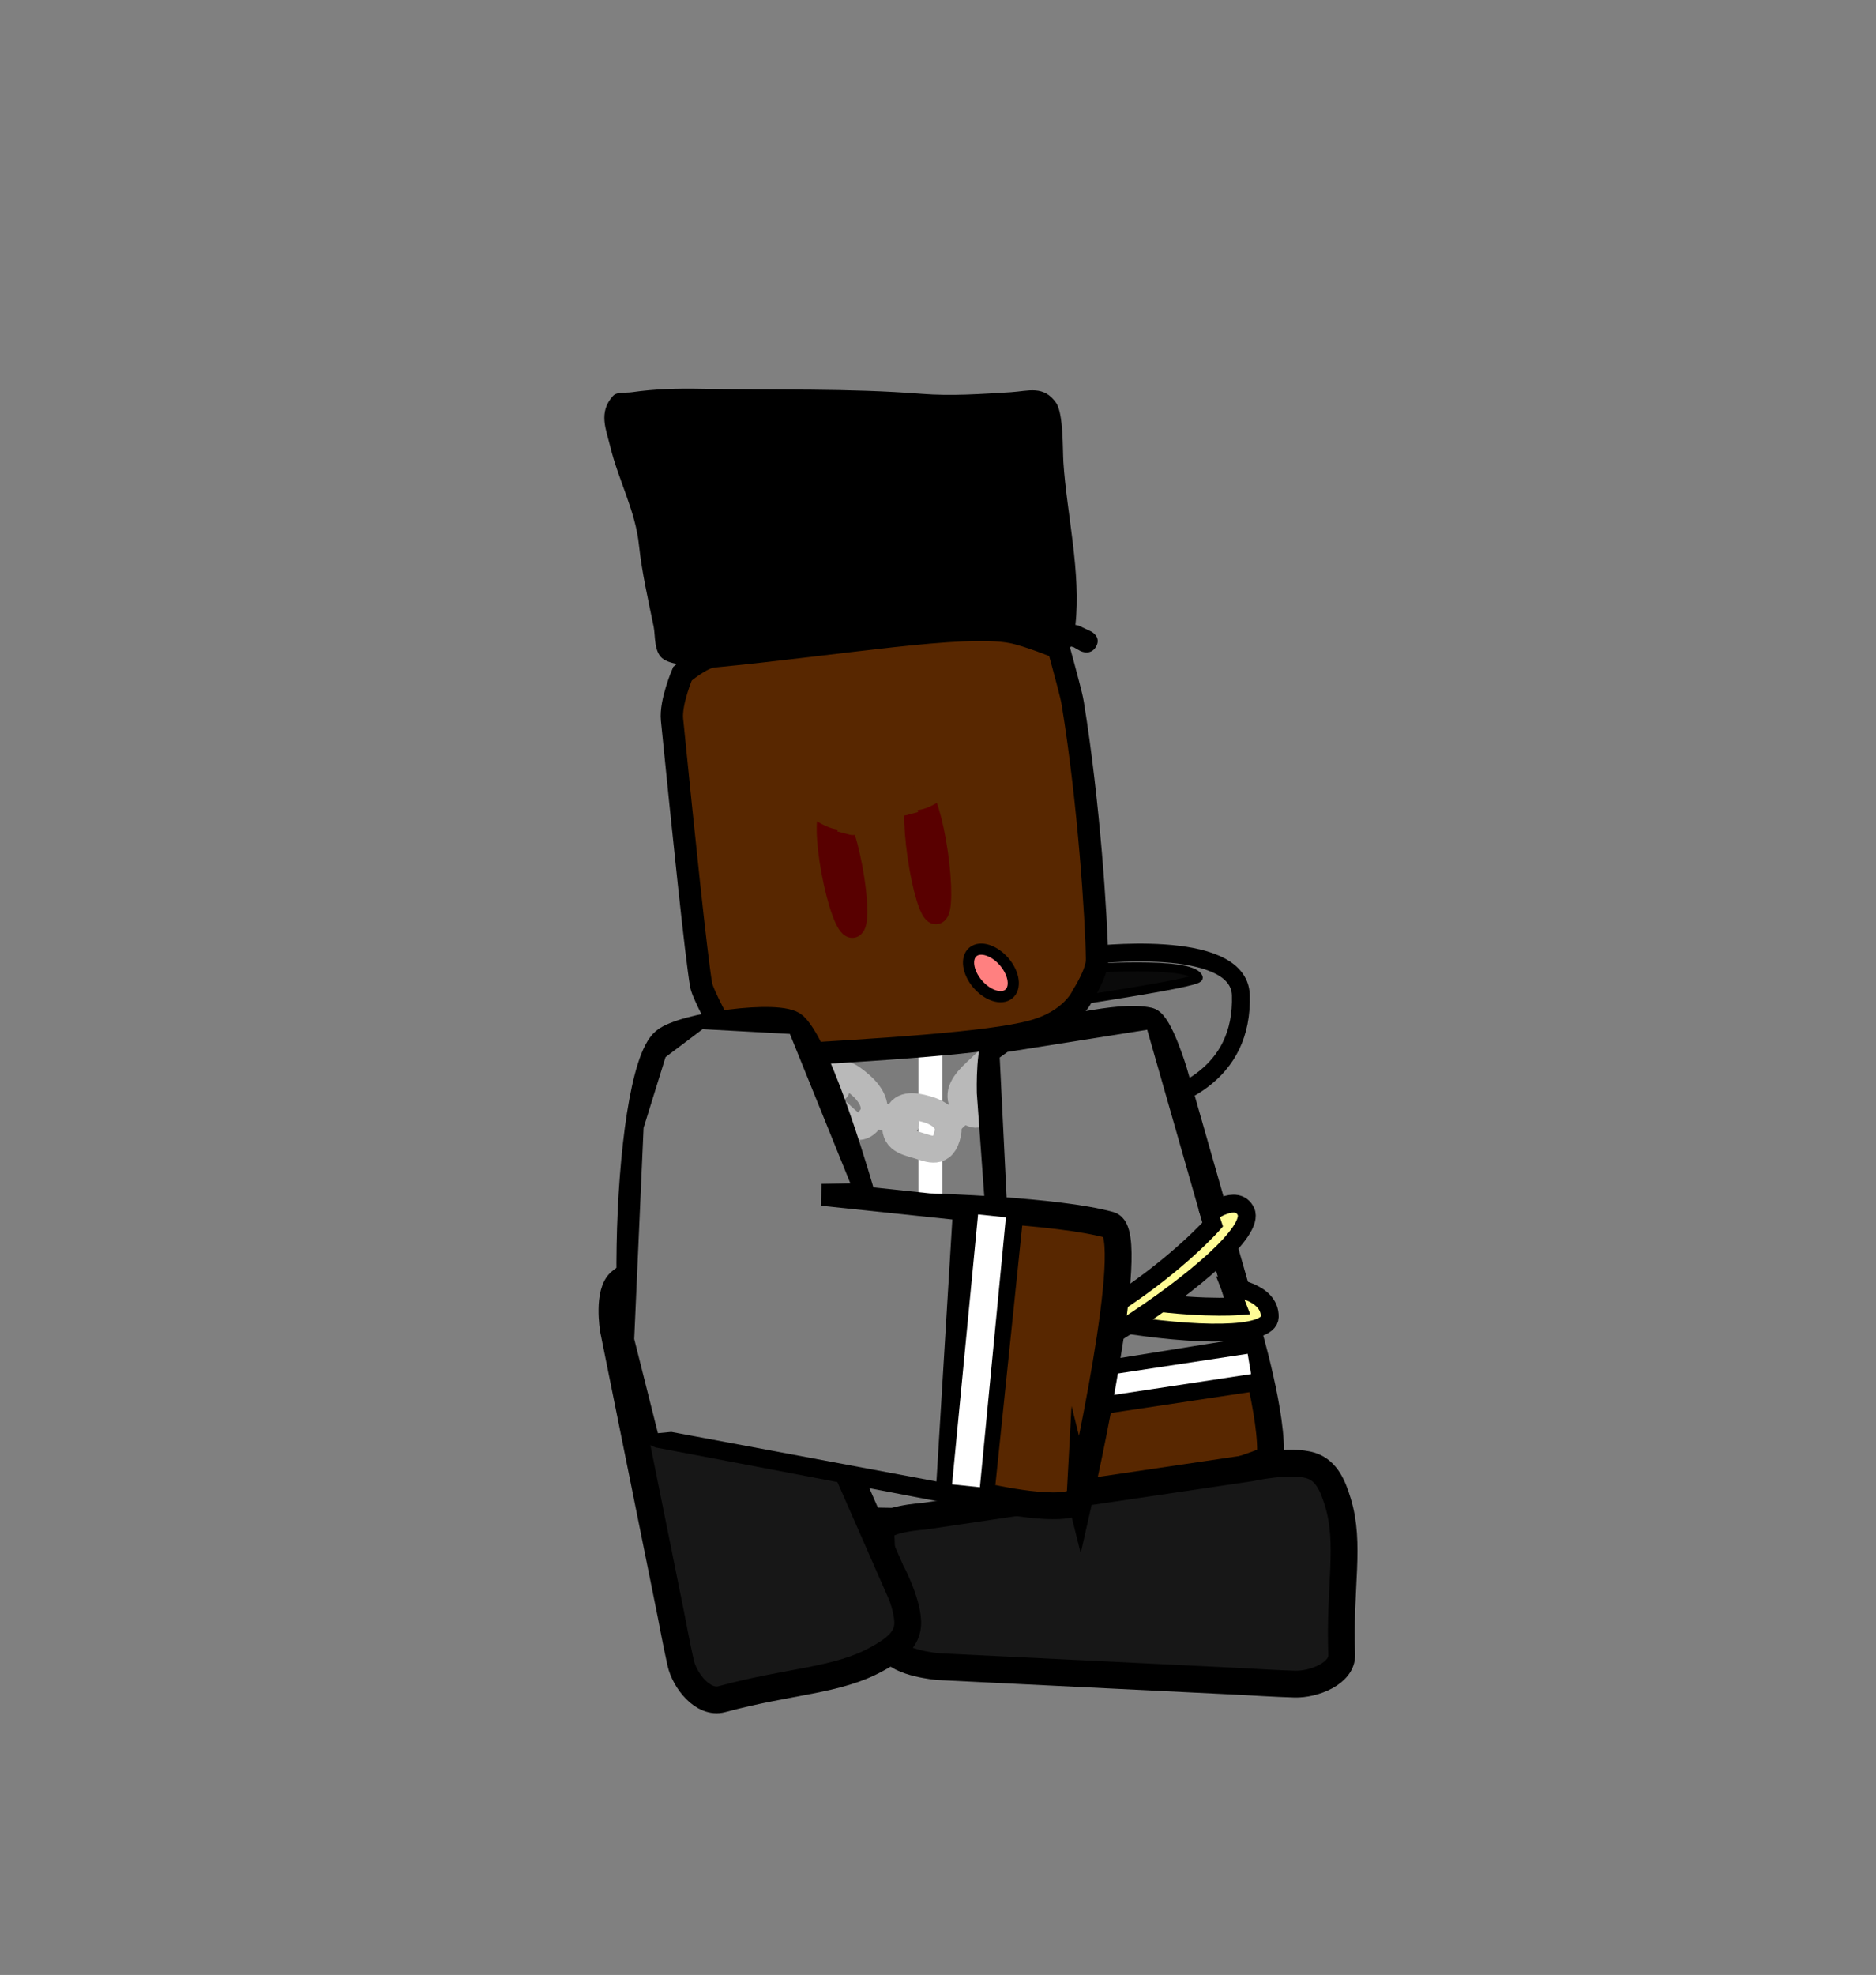 <svg version="1.1" xmlns="http://www.w3.org/2000/svg" xmlns:xlink="http://www.w3.org/1999/xlink" width="210" height="221" viewBox="0,0,210,221"><rect x="0" y="0" width="210" height="221" fill="#808080" stroke="none"/><g transform="translate(-140,-90)"><g data-paper-data="{&quot;isPaintingLayer&quot;:true}" fill-rule="nonzero" stroke-linejoin="miter" stroke-miterlimit="10" stroke-dasharray="" stroke-dashoffset="0" style="mix-blend-mode: normal"><path d="M140,311v-221h210v221z" fill="none" stroke="none" stroke-width="0" stroke-linecap="butt"/><g data-paper-data="{&quot;index&quot;:null}" stroke="#000000" stroke-linecap="round"><path d="M261.916,196.909c0,0 16.779,-2.093 16.983,4.44c0.551,17.731 -28.922,12.799 -28.922,12.799z" data-paper-data="{&quot;origPos&quot;:null}" fill="#7c7c7c" stroke-width="2"/><path d="M261.185,198.42c0,0 12.199,-0.931 12.95,0.966c0.237,0.598 -16.208,2.98 -16.208,2.98z" data-paper-data="{&quot;origPos&quot;:null}" fill="#0a0a0a" stroke-width="1"/></g><g><path d="M264.75,244.466c0,0 0.859,15.546 -1.43,15.822c-6.866,0.83 -24.922,-0.012 -40.327,-0.012c-1.731,0 -1.478,-14.757 -1.478,-14.757l1.848,-30.216c0,0 1.37,-13.351 2.956,-13.351c10.262,0 25.615,-0.918 32.331,0.703c2.239,0.54 4.253,14.756 4.253,14.756z" data-paper-data="{&quot;origPos&quot;:null}" fill="#7c7c7c" stroke="#000000" stroke-width="3.5" stroke-linecap="round"/><path d="M231.695,225.171c-1.34,0 -1.34,-2.454 -1.34,-2.454c0,-5.09 0,-11.816 0,-16.906c0,0 0,-2.454 1.34,-2.454c1.34,0 1.34,2.454 1.34,2.454c0,5.09 0,10.18 0,15.27v1.636c0,0 0,2.454 -1.34,2.454z" fill="#ffffff" stroke="none" stroke-width="0.5" stroke-linecap="butt"/><path d="M244.146,231.42c-1.34,0 -1.34,-3.083 -1.34,-3.083c0,-6.394 0,-14.844 0,-21.238c0,0 0,-3.083 1.34,-3.083c1.34,0 1.34,3.083 1.34,3.083c0,6.394 0,12.789 0,19.183v2.055c0,0 0,3.083 -1.34,3.083z" fill="#ffffff" stroke="none" stroke-width="0.5" stroke-linecap="butt"/></g><g fill="none" stroke="#b9b9b9" stroke-width="3"><path d="M254.595,207.412c-0.859,-1.34 0.089,-2.543 1.358,-3.745c1.269,-1.202 2.542,-1.569 3.237,-0.607c1.473,2.039 -0.072,3.001 -1.066,3.942c-1.269,1.202 -2.317,2.301 -3.529,0.409z" stroke-linecap="butt"/><path d="M255.617,206.83l-2.687,2.486" stroke-linecap="round"/><path d="M249.25,209.936c1.269,-1.202 2.542,-1.569 3.237,-0.607c1.473,2.039 -0.072,3.001 -1.066,3.942c-1.269,1.202 -2.317,2.301 -3.529,0.409c-0.859,-1.34 0.089,-2.543 1.358,-3.745z" stroke-linecap="butt"/><path d="M248.913,213.098l-2.687,2.486" stroke-linecap="round"/><path d="M240.392,215.137c0.416,-1.613 1.804,-1.461 3.381,-1.008c1.577,0.453 2.582,1.416 2.33,2.647c-0.535,2.61 -2.11,1.754 -3.345,1.4c-1.577,-0.453 -2.953,-0.761 -2.366,-3.039z" stroke-linecap="butt"/><path d="M241.396,215.735l-3.299,-0.995" stroke-linecap="round"/><path d="M232.921,210.82c0.927,-1.299 2.146,-0.522 3.436,0.617c1.29,1.14 1.883,2.49 1.236,3.511c-1.373,2.165 -2.525,0.654 -3.535,-0.239c-1.29,-1.14 -2.445,-2.055 -1.136,-3.889z" stroke-linecap="butt"/><path d="M230.956,209.403l2.682,2.429" stroke-linecap="round"/><path d="M226.173,204.778c0.927,-1.299 2.146,-0.522 3.436,0.617c1.29,1.14 1.883,2.49 1.236,3.511c-1.373,2.165 -2.525,0.654 -3.535,-0.239c-1.29,-1.14 -2.445,-2.055 -1.136,-3.889z" stroke-linecap="butt"/><path d="M224.208,203.361l2.682,2.429" stroke-linecap="round"/></g><g><g data-paper-data="{&quot;index&quot;:null}"><g stroke="#000000" stroke-width="3" stroke-linecap="round"><path d="M279.599,238.559c0,0 3.03,10.198 2.582,14.724c-16.251,6.307 -26.251,3.738 -26.251,3.738c-2.068,0.394 -2.339,-6.778 -2.339,-6.778c0,0 -1.011,-13.985 -1.659,-22.937c-0.425,-5.878 -1.089,-15.061 -1.089,-15.061c0,0 -0.151,-5.843 0.984,-5.972c6.826,-0.777 13.271,-2.808 16.768,-2.041c1.166,0.256 2.808,5.673 2.808,5.673l8.195,28.655z" data-paper-data="{&quot;origPos&quot;:null}" fill="#582700"/><path d="M280.324,244.197l-26.301,3.955l-0.537,-3.317l26.301,-4.21z" data-paper-data="{&quot;origPos&quot;:null}" fill="none"/></g><path d="M253.192,244.421l-1.798,-36.332l1.199,-0.855l16.184,-2.565l10.19,35.619z" fill="#7c7c7c" stroke="#000000" stroke-width="1" stroke-linecap="round"/><path d="M253.915,247.724l-0.381,-2.271l26.13,-3.961l0.381,2.271z" fill="#ffffff" stroke="none" stroke-width="0" stroke-linecap="butt"/></g><g fill="#fffc96" stroke="#000000" stroke-width="2" stroke-linecap="round"><path d="M277.67,233.998c0,0 4.523,0.459 4.464,3.363c-0.094,4.646 -33.863,-0.828 -34.073,-5.676c-0.086,-1.981 3.201,-2.156 3.201,-2.156l0.31,1.823c0,0 6.099,2.351 13.946,3.795c7.738,1.424 13.009,1.025 13.009,1.025z"/><path d="M275.357,225.785c0,0 3.114,-2.313 4.107,-0.226c2.086,4.381 -28.168,23.622 -29.108,19.138c-0.569,-2.716 2.847,-3.822 2.847,-3.822l0.27,1.334c0,0 5.08,-2.067 11.842,-6.531c6.762,-4.465 10.454,-8.667 10.454,-8.667z" data-paper-data="{&quot;index&quot;:null}"/></g></g><path d="M279.925,254.271c0,0 4.527,-1.013 6.846,-0.263c1.775,0.574 2.454,2.356 2.983,4.067c1.451,4.696 0.153,9.484 0.437,17.092c0.077,2.072 -3.084,3.348 -5.263,3.287c-2.039,-0.057 -5.579,-0.274 -5.579,-0.274l-34.307,-1.682c0,0 -4.434,-0.356 -5.291,-2.034c-2.063,-4.042 -0.731,-8.51 -1.165,-12.983c-0.147,-1.516 4.825,-1.809 4.825,-1.809c0,0 9.233,-1.366 15.142,-2.24c8.341,-1.234 21.372,-3.161 21.372,-3.161z" data-paper-data="{&quot;index&quot;:null}" fill="#171717" stroke="#000000" stroke-width="3" stroke-linecap="round"/><path d="M239.693,265.67c0,0 2.115,3.938 1.903,6.258c-0.162,1.776 -1.821,2.829 -3.442,3.725c-4.449,2.46 -9.65,2.406 -17.352,4.485c-2.098,0.566 -4.156,-2.048 -4.614,-4.075c-0.429,-1.896 -1.052,-5.216 -1.052,-5.216l-6.474,-32.077c0,0 -0.696,-4.179 0.814,-5.371c3.635,-2.87 8.516,-2.707 12.982,-4.175c1.513,-0.498 3,4.023 3,4.023c0,0 3.599,8.199 5.903,13.446c3.251,7.406 8.331,18.978 8.331,18.978z" data-paper-data="{&quot;index&quot;:null}" fill="#171717" stroke="#000000" stroke-width="3" stroke-linecap="round"/><path d="M220.878,205.275c0,0 -2.209,-3.995 -2.392,-5.052c-0.55,-3.17 -1.997,-17.1 -3.26,-29.694c-0.195,-1.948 1.17,-5.143 1.17,-5.143c0,0 2.114,-1.805 3.417,-1.93c14.371,-1.379 27.938,-3.764 33.422,-2.728c1.828,0.345 5.251,1.757 5.251,1.757c0,0 1.167,4.25 1.417,5.348c0.083,0.366 0.131,0.572 0.192,0.942c1.806,11.092 2.64,24.041 2.708,28.584c0.023,1.514 -1.618,4.032 -1.618,4.032c0,0 -1.164,2.808 -5.629,4.015c-4.885,1.32 -17.023,2.052 -29.541,2.769z" fill="#582700" stroke="#000000" stroke-width="2.5" stroke-linecap="round"/><g data-paper-data="{&quot;index&quot;:null}"><g data-paper-data="{&quot;origRot&quot;:0}" stroke="#000000" stroke-width="3" stroke-linecap="round"><path d="M260.904,257.336c-0.132,2.417 -9.68,0.331 -9.68,0.331c0,0 -25.417,-4.883 -37.431,-7.144c-4.905,-1.618 -4.01,-40.112 0.593,-44.004c2.052,-1.735 12.962,-3.209 14.523,-1.732c2.972,2.812 7.58,19.055 7.58,19.055l-4.655,-0.089l12.176,1.286c0,0 14.289,0.379 20.24,2.042c3.301,0.923 -3.346,30.256 -3.346,30.256z" data-paper-data="{&quot;origPos&quot;:null}" fill="#582700"/><path d="M253.004,226.329l-3.055,29.508" fill="none"/><path d="M248.215,226.086l-2.737,29.543" data-paper-data="{&quot;origPos&quot;:null}" fill="none"/></g><path d="M249.689,256.427l-3.117,-0.326l2.911,-30.207l3.117,0.326z" fill="#ffffff" stroke="none" stroke-width="0" stroke-linecap="butt"/><path d="M213.456,250.642l-2.714,-10.784l1.052,-23.69l2.492,-8.027l4.287,-3.23l8.348,0.454l1.67,0.091l6.965,17.2l-3.347,0.065l-0.064,1.975l14.723,1.543l-1.809,29.833l-29.923,-5.587z" fill="#7c7c7c" stroke="#000000" stroke-width="0.5" stroke-linecap="round"/></g><path d="M260.947,162.854l-0.789,-0.446c-0.095,-0.022 -0.191,-0.043 -0.286,-0.063c-0.197,0.327 -0.606,0.724 -1.389,0.554c-0.722,-0.156 -0.938,-0.615 -0.991,-0.98c-2.78,-0.398 -5.529,-0.46 -8.407,-0.441c-8.031,0.313 -16.02,1.219 -24.019,1.966c-2.623,0.245 -8.391,1.798 -10.753,0.346c-1.152,-0.708 -0.93,-2.642 -1.141,-3.666c-0.61,-2.968 -1.312,-6.035 -1.636,-9.045c-0.395,-3.938 -2.307,-7.309 -3.227,-11.122c-0.461,-1.911 -1.352,-3.793 0.297,-5.636c0.466,-0.52 1.397,-0.329 2.108,-0.431c2.597,-0.372 5.14,-0.438 7.752,-0.387c8.277,0.163 16.418,-0.08 24.688,0.565c3.336,0.264 6.647,0.023 9.988,-0.18c1.963,-0.119 3.694,-0.817 5.083,1.201c0.83,1.205 0.718,5.184 0.812,6.645c0.363,5.631 2.002,12.433 1.343,18.193c0.125,0.027 0.25,0.054 0.375,0.082l1.411,0.67c0,0 1.144,0.58 0.534,1.668c-0.61,1.088 -1.755,0.508 -1.755,0.508z" data-paper-data="{&quot;index&quot;:null}" fill="#000000" stroke="none" stroke-width="0.5" stroke-linecap="butt"/><path d="M242.913,179.1c0.562,-0.073 1.437,2.794 1.954,6.403c0.517,3.609 0.48,6.594 -0.082,6.667c-0.562,0.073 -1.437,-2.794 -1.954,-6.403c-0.517,-3.609 -0.48,-6.594 0.082,-6.667z" data-paper-data="{&quot;index&quot;:null}" fill="none" stroke="#590000" stroke-width="2.5" stroke-linecap="butt"/><path d="M245.432,176.799c0,0 1.19,-0.491 1.706,0.641c0.516,1.131 -0.674,1.622 -0.674,1.622l-0.789,0.306c-1.321,0.814 -2.044,1.177 -2.963,1.288l0.063,0.216l-1.365,0.358c-0.157,0.045 -0.327,0.062 -0.5,0.046c-0.713,-0.067 -1.234,-0.67 -1.164,-1.348c0.041,-0.392 0.27,-0.723 0.594,-0.919l1.104,-0.683l0.019,0.028l0.049,-0.067c0.939,-0.437 1.882,-0.865 2.832,-1.279c0,0 0.396,-0.173 0.834,-0.1l0.254,-0.109z" data-paper-data="{&quot;index&quot;:null}" fill="#582700" stroke="none" stroke-width="0.5" stroke-linecap="butt"/><path d="M252.612,197.874c1.021,1.362 1.092,2.912 0.16,3.461c-0.933,0.549 -2.517,-0.11 -3.538,-1.472c-1.021,-1.362 -1.092,-2.912 -0.16,-3.461c0.933,-0.549 2.517,0.11 3.538,1.472z" fill="#ff8080" stroke="#000000" stroke-width="1.25" stroke-linecap="butt"/><path d="M233.08,181.035c0.586,-0.085 1.588,2.68 2.237,6.176c0.649,3.496 0.701,6.399 0.115,6.484c-0.586,0.085 -1.588,-2.68 -2.237,-6.176c-0.649,-3.496 -0.701,-6.399 -0.115,-6.484z" data-paper-data="{&quot;index&quot;:null}" fill="none" stroke="#580000" stroke-width="2.5" stroke-linecap="butt"/><path d="M231.075,178.966l0.254,0.109c0.438,-0.073 0.834,0.1 0.834,0.1c0.95,0.414 1.893,0.842 2.832,1.279l0.049,0.067l0.019,-0.028l1.104,0.683c0.324,0.197 0.553,0.527 0.594,0.919c0.07,0.678 -0.451,1.281 -1.164,1.348c-0.174,0.016 -0.343,-0.001 -0.5,-0.046l-1.365,-0.358l0.063,-0.216c-0.918,-0.111 -1.641,-0.473 -2.963,-1.288l-0.789,-0.306c0,0 -1.19,-0.491 -0.674,-1.622c0.516,-1.131 1.706,-0.641 1.706,-0.641z" data-paper-data="{&quot;index&quot;:null}" fill="#582700" stroke="none" stroke-width="0.5" stroke-linecap="butt"/></g></g></svg>